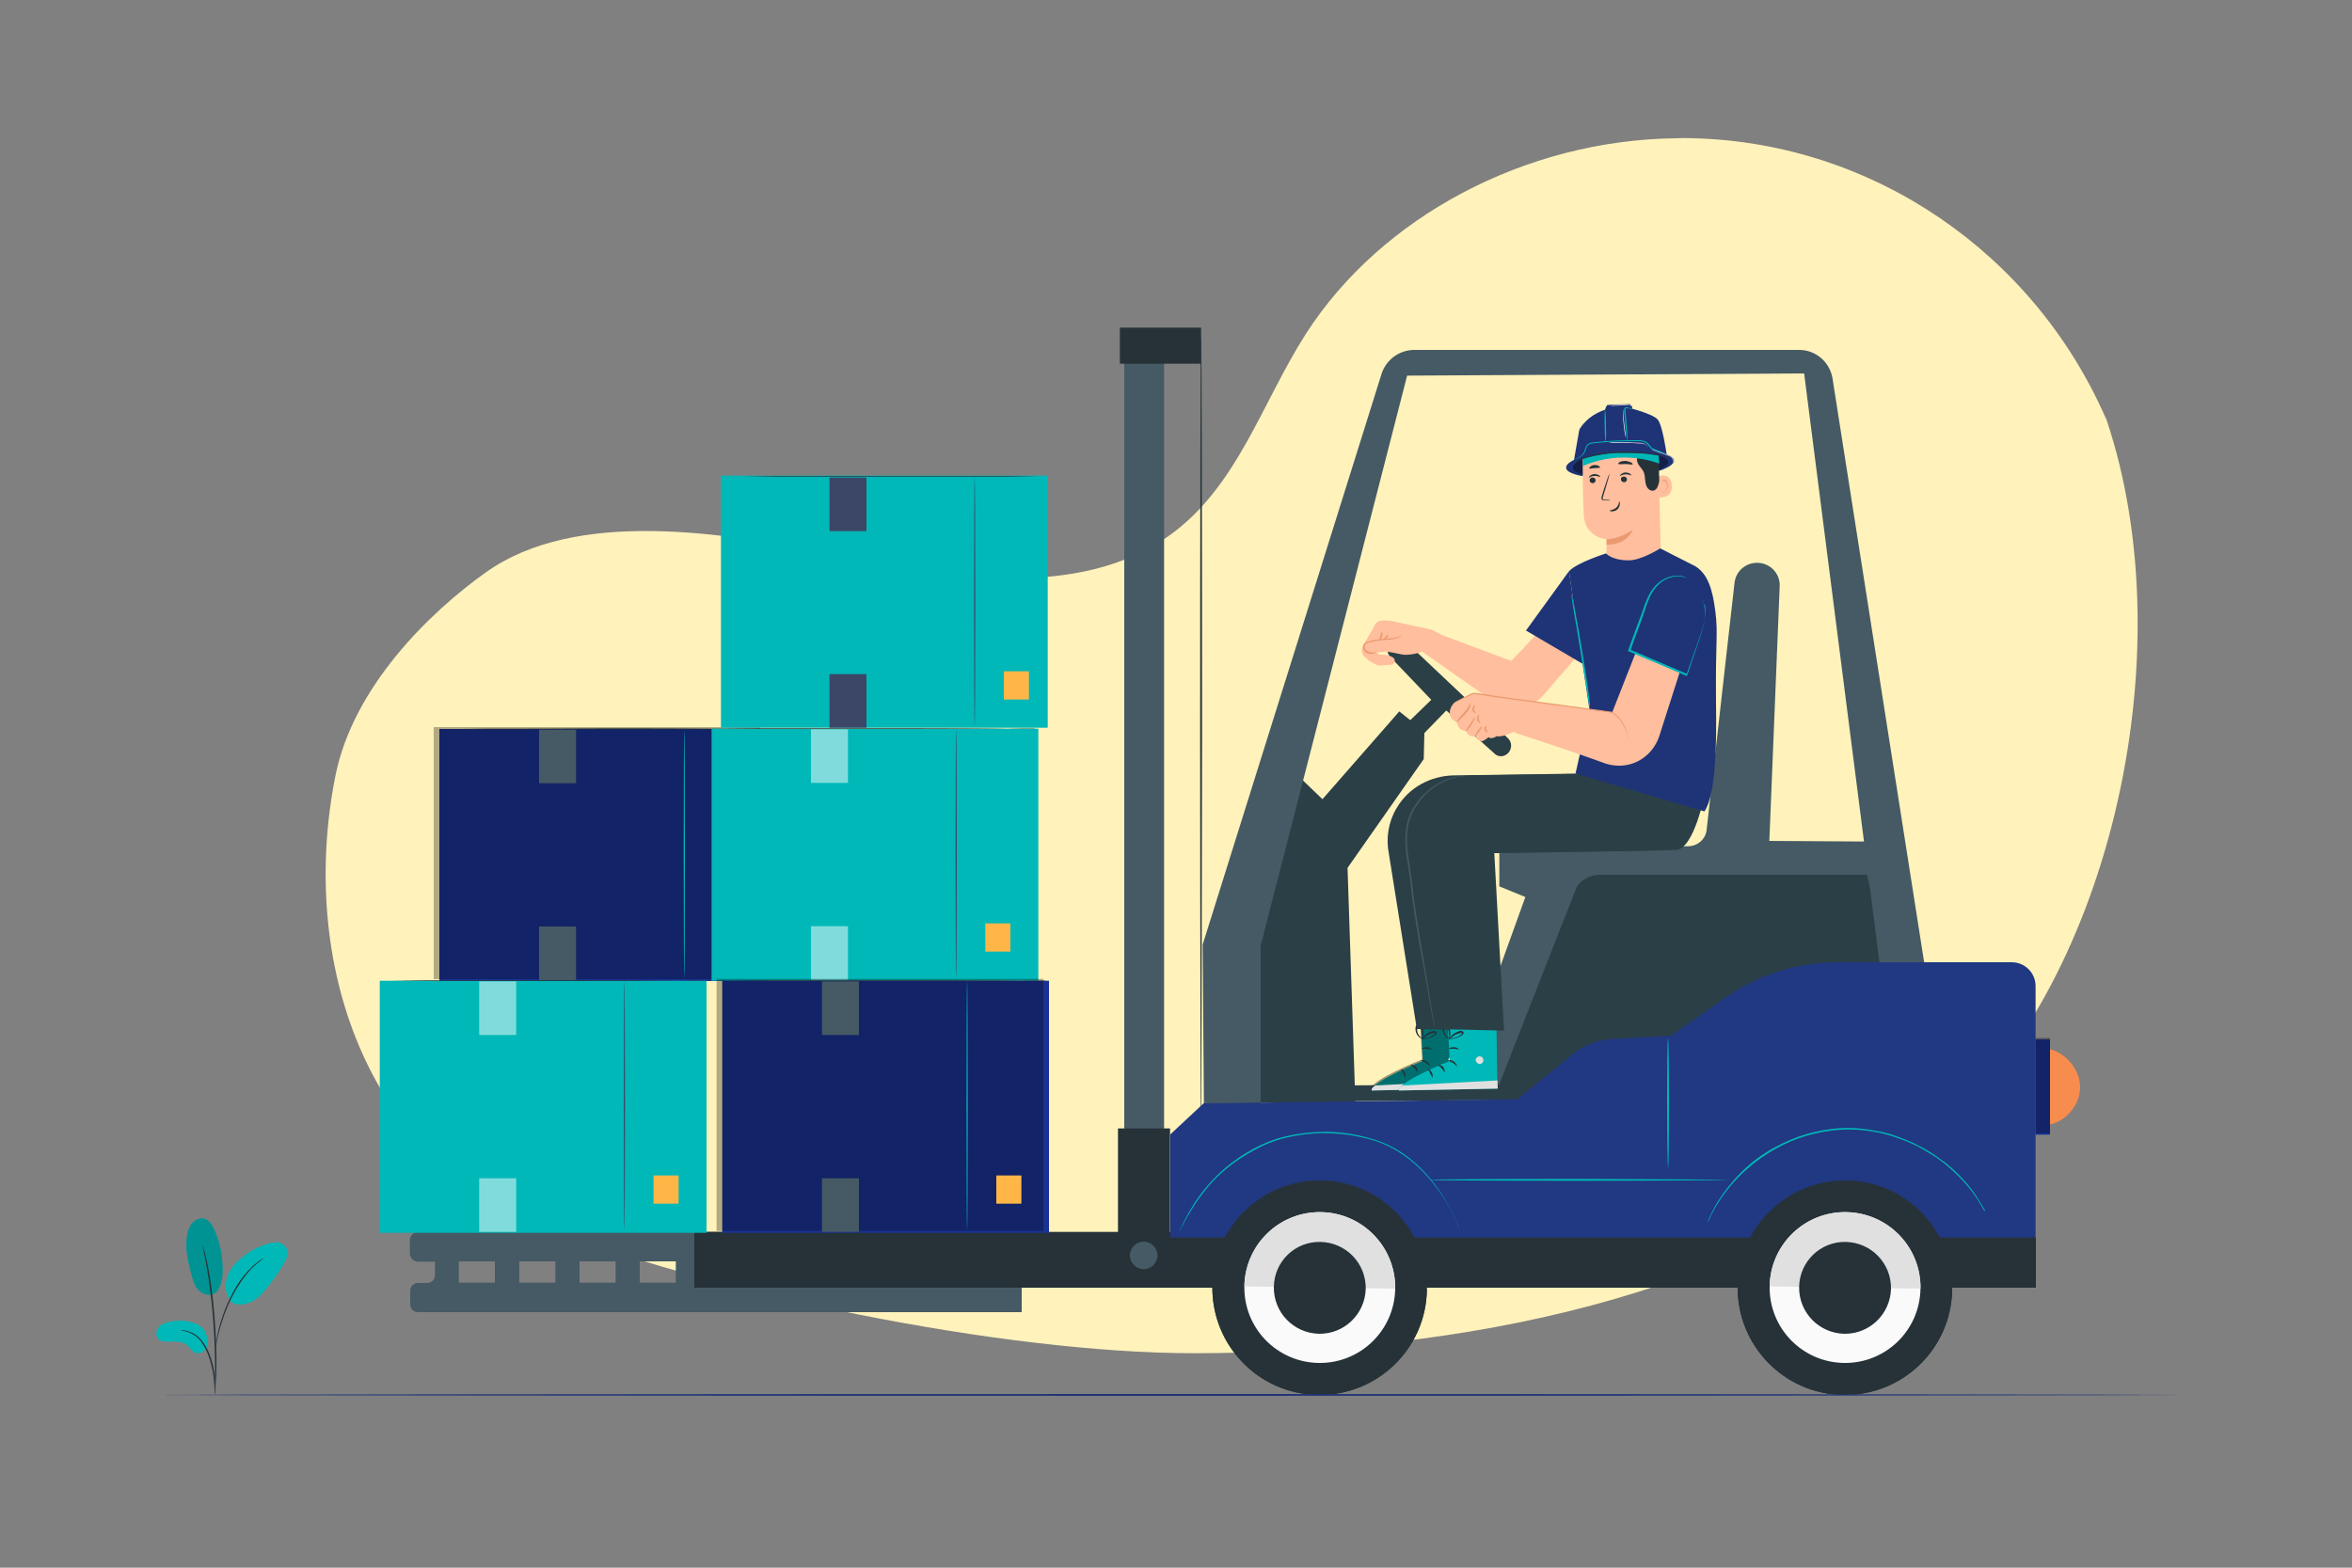 <?xml version="1.0" encoding="utf-8"?>
<!-- Generator: Adobe Illustrator 22.0.1, SVG Export Plug-In . SVG Version: 6.00 Build 0)  -->
<svg version="1.1" xmlns="http://www.w3.org/2000/svg" xmlns:xlink="http://www.w3.org/1999/xlink" x="0px" y="0px"
	 viewBox="0 0 750 500" style="enable-background:new 0 0 750 500;" xml:space="preserve">
<rect x="0" y="0" width="750" height="500" fill="#808080" stroke="none"/>
<style type="text/css">
	.st0{display:none;}
	.st1{display:inline;}
	.st2{fill:#EBEBEB;}
	.st3{fill:#E0E0E0;}
	.st4{fill:#FAFAFA;}
	.st5{fill:#F5F5F5;}
	.st6{display:inline;fill:#E0E0E0;}
	.st7{fill:#FFF2BB;}
	.st8{fill:#193293;}
	.st9{opacity:0.3;}
	.st10{fill:#00B8B8;}
	.st11{fill:#455A64;}
	.st12{fill:#263238;}
	.st13{fill:#3C4768;}
	.st14{fill:#FFB647;}
	.st15{opacity:0.5;fill:#FFFFFF;}
	.st16{fill:#2B3F47;}
	.st17{fill:#213882;}
	.st18{fill:#E8505B;}
	.st19{opacity:0.6;}
	.st20{fill:#EB996E;}
	.st21{fill:#FFBE9D;}
	.st22{fill:#1F3477;}
	.st23{opacity:0.4;}
	.st24{opacity:0.2;}
</style>
<g id="Background_Complete" class="st0">
	<g class="st1">
		<g>
			<rect x="61.1" y="318" class="st2" width="131.3" height="101.3"/>
			<g>
				<path class="st3" d="M159.6,418.5c-0.1,0-0.3-22.6-0.3-50.4c0-27.9,0.1-50.4,0.3-50.4s0.3,22.6,0.3,50.4
					C159.8,396,159.7,418.5,159.6,418.5z"/>
			</g>
			<rect x="171.3" y="396.2" class="st4" width="10.1" height="11.4"/>
			<rect x="101.2" y="318.2" class="st3" width="14.9" height="21.6"/>
			<rect x="101.2" y="397.3" class="st3" width="14.9" height="21.6"/>
		</g>
	</g>
	<g class="st1">
		<g>
			<rect x="81.7" y="216.9" class="st2" width="131.3" height="101.3"/>
			<g>
				<path class="st3" d="M180.1,317.5c-0.1,0-0.3-22.6-0.3-50.4c0-27.9,0.1-50.4,0.3-50.4s0.3,22.6,0.3,50.4
					C180.4,294.9,180.2,317.5,180.1,317.5z"/>
			</g>
			<rect x="191.8" y="295.1" class="st4" width="10.1" height="11.4"/>
			<rect x="121.7" y="217.2" class="st3" width="14.9" height="21.6"/>
			<rect x="121.7" y="296.3" class="st3" width="14.9" height="21.6"/>
		</g>
	</g>
	<g class="st1">
		<g>
			<rect x="98.4" y="135.7" class="st5" width="105.6" height="81.4"/>
			<g>
				<path class="st3" d="M177.5,216.6c-0.1,0-0.2-18.2-0.2-40.5c0-22.4,0.1-40.5,0.2-40.5s0.2,18.2,0.2,40.5
					C177.7,198.4,177.6,216.6,177.5,216.6z"/>
			</g>
			<rect x="186.9" y="198.6" class="st4" width="8.1" height="9.2"/>
			<rect x="130.6" y="135.9" class="st3" width="12" height="17.4"/>
			<rect x="130.6" y="199.6" class="st3" width="12" height="17.4"/>
		</g>
	</g>
	<g class="st1">
		<g>
			<rect x="576.2" y="192.3" class="st5" width="99.2" height="76.5"/>
			<g>
				<path class="st3" d="M650.5,268.2c-0.1,0-0.2-17.1-0.2-38.1c0-21,0.1-38.1,0.2-38.1c0.1,0,0.2,17,0.2,38.1
					C650.7,251.2,650.6,268.2,650.5,268.2z"/>
			</g>
			<rect x="659.3" y="251.4" class="st4" width="7.6" height="8.6"/>
			<rect x="606.4" y="192.5" class="st3" width="11.3" height="16.3"/>
			<rect x="606.4" y="252.2" class="st3" width="11.3" height="16.3"/>
		</g>
	</g>
	<g class="st1">
		<g>
			<rect x="594.3" y="356.7" class="st2" width="114.3" height="88.2"/>
			<g>
				<path class="st3" d="M680,444.3c-0.1,0-0.2-19.7-0.2-43.9c0-24.2,0.1-43.9,0.2-43.9c0.1,0,0.2,19.7,0.2,43.9
					C680.2,424.6,680.1,444.3,680,444.3z"/>
			</g>
			<rect x="690.1" y="424.8" class="st4" width="8.8" height="9.9"/>
			<rect x="629.2" y="357" class="st3" width="13" height="18.8"/>
			<rect x="629.2" y="425.8" class="st3" width="13" height="18.8"/>
		</g>
	</g>
	<g class="st1">
		<g>
			<rect x="578.5" y="268.8" class="st2" width="114.3" height="88.2"/>
			<g>
				<path class="st3" d="M664.2,356.3c-0.1,0-0.2-19.7-0.2-43.9c0-24.2,0.1-43.9,0.2-43.9c0.1,0,0.2,19.7,0.2,43.9
					C664.4,336.7,664.3,356.3,664.2,356.3z"/>
			</g>
			<rect x="674.4" y="336.9" class="st4" width="8.8" height="9.9"/>
			<rect x="613.4" y="269" class="st3" width="13" height="18.8"/>
			<rect x="613.4" y="337.9" class="st3" width="13" height="18.8"/>
		</g>
	</g>
	<g class="st1">
		<g>
			<rect x="382.8" y="193.5" class="st5" width="99.2" height="76.5"/>
			<g>
				<path class="st3" d="M457.1,269.5c-0.1,0-0.2-17.1-0.2-38.1c0-21,0.1-38.1,0.2-38.1s0.2,17,0.2,38.1
					C457.3,252.4,457.2,269.5,457.1,269.5z"/>
			</g>
			<rect x="466" y="252.6" class="st4" width="7.6" height="8.6"/>
			<rect x="413" y="193.7" class="st3" width="11.3" height="16.3"/>
			<rect x="413" y="253.5" class="st3" width="11.3" height="16.3"/>
		</g>
	</g>
	<g class="st1">
		<g>
			<rect x="391.6" y="117.2" class="st2" width="99.2" height="76.5"/>
			<g>
				<path class="st3" d="M465.9,193.2c-0.1,0-0.2-17.1-0.2-38.1c0-21,0.1-38.1,0.2-38.1c0.1,0,0.2,17,0.2,38.1
					C466.1,176.1,466,193.2,465.9,193.2z"/>
			</g>
			<rect x="474.8" y="176.3" class="st4" width="7.6" height="8.6"/>
			<rect x="421.8" y="117.4" class="st3" width="11.3" height="16.3"/>
			<rect x="421.8" y="177.1" class="st3" width="11.3" height="16.3"/>
		</g>
	</g>
	<g class="st1">
		<g>
			<rect x="416.1" y="64.1" class="st2" width="71" height="54.7"/>
			<g>
				<path class="st3" d="M469.3,118.5c-0.1,0-0.1-12.2-0.1-27.3c0-15.1,0.1-27.3,0.1-27.3s0.1,12.2,0.1,27.3
					C469.4,106.3,469.4,118.5,469.3,118.5z"/>
			</g>
			<rect x="475.6" y="106.4" class="st4" width="5.4" height="6.2"/>
			<rect x="437.7" y="64.2" class="st3" width="8.1" height="11.7"/>
			<rect x="437.7" y="107" class="st3" width="8.1" height="11.7"/>
		</g>
	</g>
	<g class="st1">
		<g>
			<rect x="400.9" y="358" class="st2" width="114.3" height="88.2"/>
			<g>
				<path class="st3" d="M486.6,445.5c-0.1,0-0.2-19.7-0.2-43.9c0-24.2,0.1-43.9,0.2-43.9c0.1,0,0.2,19.7,0.2,43.9
					C486.8,425.9,486.7,445.5,486.6,445.5z"/>
			</g>
			<rect x="496.8" y="426.1" class="st4" width="8.8" height="9.9"/>
			<rect x="435.8" y="358.2" class="st3" width="13" height="18.8"/>
			<rect x="435.8" y="427.1" class="st3" width="13" height="18.8"/>
		</g>
	</g>
	<g class="st1">
		<g>
			<rect x="385.1" y="270" class="st2" width="114.3" height="88.2"/>
			<g>
				<path class="st3" d="M470.8,357.6c-0.1,0-0.2-19.7-0.2-43.9c0-24.2,0.1-43.9,0.2-43.9c0.1,0,0.2,19.7,0.2,43.9
					C471,337.9,470.9,357.6,470.8,357.6z"/>
			</g>
			<rect x="481" y="338.1" class="st4" width="8.8" height="9.9"/>
			<rect x="420" y="270.2" class="st3" width="13" height="18.8"/>
			<rect x="420" y="339.1" class="st3" width="13" height="18.8"/>
		</g>
	</g>
	<path class="st6" d="M250.8,428.7v-9.4H58.3c-1.4,0-2.6,1.2-2.6,2.6v4.3c0,1.4,1.2,2.6,2.6,2.6h5.4v4.3c0,1.4-1.1,2.5-2.5,2.5h-2.9
		c-1.4,0-2.5,1.1-2.5,2.5v4.3c0,1.4,1.1,2.5,2.5,2.5h192.5v-9.4h-44.9v-6.8H250.8z M109.8,428.7h11.5v6.8h-11.5V428.7z M102.1,435.5
		H90.6v-6.8h11.5V435.5z M129,428.7h11.5v6.8H129V428.7z M148.3,428.7h11.5v6.8h-11.5V428.7z M167.5,428.7H179v6.8h-11.5V428.7z
		 M71.4,428.7h11.5v6.8H71.4V428.7z M198.2,435.5h-11.5v-6.8h11.5V435.5z"/>
</g>
<g id="Background_Simple">
	<path class="st7" d="M671.7,133.8l-0.3-0.6c-23-52.4-73.9-87.5-131.1-89.1c-2-0.1-4-0.1-6,0c-47.9,0.6-93.9,25-117.9,62.4
		c-14.1,22-21.8,48.9-43.8,64.5c-28.7,20.2-70,13.6-106,6.1c-36-7.5-83.1-14.9-111.6,5.4c-17.9,12.7-42.5,36.6-48.1,65.2
		c-11.8,60,10.8,121.2,63.2,142.3c55.7,22.4,150.2,41.7,211.1,41.6c85.2-0.2,172.9-17.4,234.8-68.8
		C672.2,316,697.1,209.3,671.7,133.8z"/>
</g>
<g id="Fork-Lift">
	<g>
		<g>
			<g>
				<rect x="140.1" y="232.5" class="st8" width="104.2" height="80.4"/>
				<rect x="138.3" y="231.9" class="st9" width="104.2" height="80.4"/>
				<g>
					<path class="st10" d="M218.2,312.3c-0.1,0-0.2-17.9-0.2-40c0-22.1,0.1-40,0.2-40c0.1,0,0.2,17.9,0.2,40
						C218.4,294.4,218.3,312.3,218.2,312.3z"/>
				</g>
				<rect x="227.5" y="294.6" class="st5" width="8" height="9"/>
				<rect x="171.9" y="232.7" class="st11" width="11.8" height="17.1"/>
				<rect x="171.9" y="295.5" class="st11" width="11.8" height="17.1"/>
			</g>
			<g>
				<path class="st12" d="M243.4,232.5c0,0-0.1,0-0.3,0c-0.2,0-0.5,0-0.8,0c-0.7,0-1.7,0-3,0c-2.6,0-6.4,0-11.1,0.1
					c-9.4,0-22.3,0-36.5,0c-14.3,0-27.2,0-36.5,0c-4.7,0-8.4,0-11.1-0.1c-1.3,0-2.3,0-3,0c-0.3,0-0.6,0-0.8,0c-0.2,0-0.3,0-0.3,0
					s0.1,0,0.3,0c0.2,0,0.5,0,0.8,0c0.7,0,1.7,0,3,0c2.6,0,6.4,0,11.1-0.1c9.4,0,22.3,0,36.5-0.1c14.2,0,27.2,0,36.5,0.1
					c4.7,0,8.4,0,11.1,0.1c1.3,0,2.3,0,3,0c0.3,0,0.6,0,0.8,0C243.3,232.5,243.4,232.5,243.4,232.5z"/>
			</g>
		</g>
		<g>
			<g>
				<rect x="226.9" y="232.4" class="st10" width="104.2" height="80.4"/>
				<g>
					<path class="st13" d="M304.9,312.2c-0.1,0-0.2-17.9-0.2-40c0-22.1,0.1-40,0.2-40c0.1,0,0.2,17.9,0.2,40
						C305.1,294.3,305,312.2,304.9,312.2z"/>
				</g>
				<rect x="314.2" y="294.5" class="st14" width="8" height="9"/>
				<rect x="258.6" y="232.6" class="st15" width="11.8" height="17.1"/>
				<rect x="258.6" y="295.4" class="st15" width="11.8" height="17.1"/>
			</g>
			<g>
				<path class="st12" d="M330.1,232.4c0,0-0.1,0-0.3,0c-0.2,0-0.5,0-0.8,0c-0.7,0-1.7,0-3,0c-2.6,0-6.4,0-11.1,0.1
					c-9.4,0-22.3,0-36.5,0c-14.3,0-27.2,0-36.5,0c-4.7,0-8.4,0-11.1-0.1c-1.3,0-2.3,0-3,0c-0.3,0-0.6,0-0.8,0c-0.2,0-0.3,0-0.3,0
					s0.1,0,0.3,0c0.2,0,0.5,0,0.8,0c0.7,0,1.7,0,3,0c2.6,0,6.4,0,11.1-0.1c9.4,0,22.3,0,36.5,0c14.2,0,27.2,0,36.5,0.1
					c4.7,0,8.4,0,11.1,0.1c1.3,0,2.3,0,3,0c0.3,0,0.6,0,0.8,0C330,232.4,330.1,232.4,330.1,232.4z"/>
			</g>
		</g>
		<g>
			<g>
				<rect x="229.9" y="151.7" class="st10" width="104.2" height="80.4"/>
				<g>
					<path class="st13" d="M310.8,231.8c-0.1,0-0.2-17.9-0.2-40c0-22.1,0.1-40,0.2-40c0.1,0,0.2,17.9,0.2,40
						C311,213.9,310.9,231.8,310.8,231.8z"/>
				</g>
				<rect x="320.1" y="214.1" class="st14" width="8" height="9"/>
				<rect x="264.5" y="152.3" class="st13" width="11.8" height="17.1"/>
				<rect x="264.5" y="215" class="st13" width="11.8" height="17.1"/>
			</g>
			<g>
				<path class="st12" d="M336,152c0,0-0.1,0-0.3,0c-0.2,0-0.5,0-0.8,0c-0.7,0-1.7,0-3,0c-2.6,0-6.4,0-11.1,0.1
					c-9.4,0-22.3,0-36.5,0c-14.3,0-27.2,0-36.5,0c-4.7,0-8.4,0-11.1-0.1c-1.3,0-2.3,0-3,0c-0.3,0-0.6,0-0.8,0c-0.2,0-0.3,0-0.3,0
					s0.1,0,0.3,0c0.2,0,0.5,0,0.8,0c0.7,0,1.7,0,3,0c2.6,0,6.4,0,11.1-0.1c9.4,0,22.3,0,36.5,0c14.2,0,27.2,0,36.5,0
					c4.7,0,8.4,0,11.1,0.1c1.3,0,2.3,0,3,0c0.3,0,0.6,0,0.8,0C335.9,152,336,152,336,152z"/>
			</g>
		</g>
		<path class="st11" d="M325.8,402.3v-9.4H133.3c-1.4,0-2.6,1.2-2.6,2.6v4.3c0,1.4,1.2,2.6,2.6,2.6h5.4v4.3c0,1.4-1.1,2.5-2.5,2.5
			h-2.9c-1.4,0-2.5,1.1-2.5,2.5v4.3c0,1.4,1.1,2.5,2.5,2.5h192.5v-9.4h-44.9v-6.8H325.8z M184.8,402.3h11.5v6.8h-11.5V402.3z
			 M177.1,409.1h-11.5v-6.8h11.5V409.1z M204,402.3h11.5v6.8H204V402.3z M223.2,402.3h11.5v6.8h-11.5V402.3z M242.4,402.3H254v6.8
			h-11.5V402.3z M146.3,402.3h11.5v6.8h-11.5V402.3z M273.2,409.1h-11.5v-6.8h11.5V409.1z"/>
		<g>
			<path class="st16" d="M480.9,240.2c1.3-1.4,1.3-3.5-0.1-4.8l-32.5-30.7c-1.4-1.3-3.4-1.3-4.8,0l0,0c-1.4,1.3-1.5,3.5-0.1,4.9
				l13,13.6l-6.7,6.5l-3.5-2.8l-24.5,28l-13.1-12.6l-15.8,46.4l3.1,63h36.3l-2.5-74.9l24.3-34.7l0.2-8.3l7-7.2l15.1,13.5
				C477.6,241.6,479.6,241.5,480.9,240.2L480.9,240.2z"/>
			<g>
				<path class="st12" d="M383,363.5c-0.1,0-0.3-57.5-0.3-128.4c0-70.9,0.1-128.4,0.3-128.4s0.3,57.5,0.3,128.4
					C383.2,306.1,383.1,363.5,383,363.5z"/>
			</g>
			<path class="st11" d="M464.3,347.4l22.1-61.3l-8.3-3.4v-11.9l60.4-0.9c2.9-0.1,5.4-2.3,5.7-5.2l8.9-78.8c0.4-3.7,3.5-6.4,7.2-6.4
				l0,0c4.1,0,7.4,3.4,7.2,7.5l-3.3,81.2l31.5,0.2l1.1,14.8l-93.2,3.6l-24.3,59.7L464.3,347.4z"/>
			<path class="st16" d="M478.1,345.8l-78.5,0.6v5.2l32.5-0.4l51.8-0.4l125.5-17.7L595.3,279h-85c-3.1,0-5.9,1.4-7.5,3.8
				L478.1,345.8z"/>
			<path class="st11" d="M440.5,119.4l-57,181.9l0.4,50.6H402v-13.1v-37.2l46.7-181.8l126.6-0.7l24.2,189.3h14.3l-29.5-188
				c-1-5.1-5.4-8.8-10.6-8.8H450.8C446.1,111.7,441.9,114.8,440.5,119.4z"/>
			<path class="st17" d="M373.2,410.4v-48.6l10.6-9.9l100-1.3l18-14.6c3.4-2.7,7.5-4.3,11.8-4.6l19.3-1.1c0,0,8.6-6,17-11.9
				c10.6-7.5,23.2-11.5,36.2-11.5h55.4c4.2,0,7.6,3.4,7.6,7.6v95.8H373.2z"/>
			<rect x="372.3" y="394.7" class="st12" width="276.9" height="16"/>
			<g>
				<g>
					<g>
						<g>
							<g>
								<g>
									<g>
										<path class="st12" d="M386.6,410.2c-0.3,18.9,14.8,34.5,33.7,34.7c18.9,0.3,34.5-14.8,34.7-33.7
											c0.3-18.9-14.8-34.5-33.7-34.7C402.4,376.2,386.9,391.3,386.6,410.2z"/>
									</g>
								</g>
							</g>
						</g>
					</g>
				</g>
				<g>
					<g>
						<g>
							<g>
								<g>
									<g>
										<path class="st12" d="M386.6,410.1C386.6,410.1,386.6,410.1,386.6,410.1c-0.3,19,14.8,34.5,33.7,34.8
											c18.9,0.3,34.5-14.8,34.7-33.7c0,0,0-0.1,0-0.1L386.6,410.1z"/>
									</g>
								</g>
							</g>
						</g>
					</g>
				</g>
				<g>
					<g>
						<g>
							<g>
								<g>
									<g>
										<path class="st4" d="M396.8,410.3c-0.2,13.3,10.4,24.2,23.7,24.4c13.3,0.2,24.2-10.4,24.4-23.7
											c0.2-13.3-10.4-24.2-23.7-24.4C407.9,386.4,397,397,396.8,410.3z"/>
									</g>
								</g>
							</g>
						</g>
					</g>
				</g>
				<g>
					<g>
						<g>
							<g>
								<g>
									<g>
										<path class="st3" d="M421.2,386.6c-13.3-0.2-24.2,10.4-24.4,23.7l48.1,0.7C445,397.7,434.4,386.8,421.2,386.6z"/>
									</g>
								</g>
							</g>
						</g>
					</g>
				</g>
				<g>
					<g>
						<g>
							<g>
								<g>
									<g>
										<path class="st12" d="M406.2,410.5c-0.1,8.1,6.3,14.7,14.4,14.9c8.1,0.1,14.7-6.3,14.9-14.4c0.1-8.1-6.3-14.7-14.4-14.9
											C412.9,395.9,406.3,402.4,406.2,410.5z"/>
									</g>
								</g>
							</g>
						</g>
					</g>
				</g>
			</g>
			<g>
				<g>
					<g>
						<g>
							<g>
								<g>
									<g>
										<path class="st12" d="M554.1,410.2c-0.3,18.9,14.8,34.5,33.7,34.7c18.9,0.3,34.5-14.8,34.7-33.7
											c0.3-18.9-14.8-34.5-33.7-34.7C570,376.2,554.4,391.3,554.1,410.2z"/>
									</g>
								</g>
							</g>
						</g>
					</g>
				</g>
				<g>
					<g>
						<g>
							<g>
								<g>
									<g>
										<path class="st12" d="M554.1,410.1C554.1,410.1,554.1,410.1,554.1,410.1c-0.3,19,14.8,34.5,33.7,34.8
											c18.9,0.3,34.5-14.8,34.7-33.7c0,0,0-0.1,0-0.1L554.1,410.1z"/>
									</g>
								</g>
							</g>
						</g>
					</g>
				</g>
				<g>
					<g>
						<g>
							<g>
								<g>
									<g>
										<path class="st4" d="M564.3,410.3c-0.2,13.3,10.4,24.2,23.7,24.4c13.3,0.2,24.2-10.4,24.4-23.7
											c0.2-13.3-10.4-24.2-23.7-24.4C575.4,386.4,564.5,397,564.3,410.3z"/>
									</g>
								</g>
							</g>
						</g>
					</g>
				</g>
				<g>
					<g>
						<g>
							<g>
								<g>
									<g>
										<path class="st3" d="M588.7,386.6c-13.3-0.2-24.2,10.4-24.4,23.7l48.1,0.7C612.6,397.7,602,386.8,588.7,386.6z"/>
									</g>
								</g>
							</g>
						</g>
					</g>
				</g>
				<g>
					<g>
						<g>
							<g>
								<g>
									<g>
										<path class="st12" d="M573.7,410.5c-0.1,8.1,6.3,14.7,14.4,14.9c8.1,0.1,14.7-6.3,14.9-14.4c0.1-8.1-6.3-14.7-14.4-14.9
											C580.5,395.9,573.8,402.4,573.7,410.5z"/>
									</g>
								</g>
							</g>
						</g>
					</g>
				</g>
			</g>
			<g>
				<path class="st10" d="M632.9,386.3c0,0-0.1-0.1-0.2-0.2c-0.1-0.2-0.3-0.4-0.4-0.7c-0.2-0.3-0.4-0.7-0.7-1.2
					c-0.3-0.5-0.6-1-1-1.6c-1.5-2.4-4-5.6-7.7-9c-0.9-0.9-2-1.7-3-2.6c-1.1-0.9-2.3-1.7-3.5-2.5c-1.3-0.7-2.5-1.6-3.9-2.3
					c-0.7-0.4-1.4-0.8-2.1-1.1c-0.7-0.3-1.5-0.7-2.2-1c-3.1-1.2-6.4-2.4-9.9-3c-3.5-0.7-7.3-1-11.1-0.8c-3.8,0.2-7.5,0.9-11,1.9
					c-3.5,1-6.7,2.4-9.6,4c-0.7,0.4-1.4,0.8-2.1,1.2c-0.7,0.4-1.3,0.9-2,1.3c-1.3,0.8-2.5,1.8-3.7,2.7c-1.1,1-2.2,1.9-3.2,2.8
					c-1,1-1.9,1.9-2.7,2.8c-3.3,3.7-5.5,7.2-6.8,9.7c-0.4,0.6-0.6,1.2-0.8,1.7c-0.2,0.5-0.4,0.9-0.6,1.2c-0.2,0.3-0.3,0.6-0.4,0.8
					c-0.1,0.2-0.1,0.3-0.1,0.3c0,0,0-0.1,0.1-0.3c0.1-0.2,0.2-0.5,0.3-0.8c0.2-0.4,0.3-0.8,0.5-1.3c0.2-0.5,0.5-1.1,0.8-1.7
					c1.2-2.5,3.4-6,6.7-9.9c0.8-1,1.8-1.9,2.7-2.9c1-1,2.1-1.9,3.2-2.9c1.2-0.9,2.4-1.9,3.7-2.7c0.7-0.4,1.3-0.9,2-1.3
					c0.7-0.4,1.4-0.8,2.2-1.2c3-1.6,6.2-3,9.7-4c3.5-1,7.2-1.7,11.1-1.9c3.9-0.2,7.6,0.2,11.2,0.9c3.6,0.6,6.9,1.8,10,3.1
					c0.8,0.3,1.5,0.7,2.3,1c0.7,0.4,1.4,0.8,2.1,1.1c1.4,0.7,2.7,1.6,4,2.4c1.2,0.9,2.4,1.7,3.5,2.5c1,0.9,2.1,1.7,3,2.6
					c3.7,3.5,6.2,6.8,7.6,9.2c0.4,0.6,0.7,1.1,1,1.6c0.3,0.5,0.5,0.9,0.7,1.2c0.2,0.3,0.3,0.6,0.4,0.7
					C632.9,386.2,632.9,386.3,632.9,386.3z"/>
			</g>
			<g>
				<path class="st10" d="M465.5,392.6c0,0-0.1-0.1-0.1-0.3c-0.1-0.2-0.2-0.5-0.3-0.8c-0.2-0.4-0.3-0.8-0.5-1.3
					c-0.2-0.5-0.5-1.1-0.8-1.8c-1.2-2.7-3.2-6.5-6.5-10.6c-3.2-4.1-7.7-8.7-13.9-11.9c-3.1-1.6-6.6-2.7-10.3-3.4
					c-3.7-0.8-7.6-1.1-11.6-1.1c-4,0.1-7.9,0.6-11.6,1.5c-3.7,0.9-7.1,2.3-10.1,4c-6.1,3.3-11,7.4-14.4,11.4
					c-3.4,4-5.6,7.7-7.1,10.3c-0.7,1.3-1.2,2.3-1.6,3c-0.2,0.3-0.3,0.6-0.4,0.8c-0.1,0.2-0.1,0.3-0.2,0.3s0-0.1,0.1-0.3
					c0.1-0.2,0.2-0.5,0.4-0.8c0.3-0.7,0.8-1.8,1.5-3.1c1.4-2.6,3.5-6.4,7-10.4c3.4-4,8.3-8.3,14.4-11.6c3.1-1.7,6.5-3.1,10.2-4
					c3.7-0.9,7.7-1.4,11.7-1.5c4-0.1,8,0.3,11.7,1.1c3.7,0.8,7.3,1.9,10.4,3.5c6.3,3.2,10.8,7.9,14,12.1c3.2,4.2,5.2,8.1,6.4,10.8
					c0.3,0.7,0.5,1.3,0.8,1.8c0.2,0.5,0.4,1,0.5,1.4c0.1,0.3,0.2,0.6,0.3,0.8C465.5,392.5,465.5,392.6,465.5,392.6z"/>
			</g>
			<rect x="221.4" y="392.9" class="st12" width="151.8" height="17.8"/>
			<path class="st11" d="M369.1,400.4c0,2.4-2,4.4-4.4,4.4c-2.4,0-4.4-2-4.4-4.4c0-2.4,2-4.4,4.4-4.4
				C367.1,396,369.1,398,369.1,400.4z"/>
			<rect x="358.5" y="110.3" class="st11" width="12.7" height="251.7"/>
			<g>
				<path class="st10" d="M551.4,376.3c0,0.1-21.4,0.3-47.7,0.3c-26.3,0-47.7-0.1-47.7-0.3s21.4-0.3,47.7-0.3
					C530,376.1,551.4,376.2,551.4,376.3z"/>
			</g>
			<g>
				<path class="st10" d="M531.9,372.6c-0.1,0-0.3-9.3-0.3-20.7c0-11.5,0.1-20.7,0.3-20.7s0.3,9.3,0.3,20.7
					C532.2,363.3,532.1,372.6,531.9,372.6z"/>
			</g>
			<rect x="357.1" y="104.5" class="st12" width="25.9" height="11.5"/>
			<rect x="356.5" y="359.9" class="st12" width="16.6" height="33.2"/>
		</g>
		<g>
			<g>
				<rect x="230.3" y="312.8" class="st8" width="104.2" height="80.4"/>
				<rect x="228.5" y="312.2" class="st9" width="104.2" height="80.4"/>
				<g>
					<path class="st10" d="M308.4,392.6c-0.1,0-0.2-17.9-0.2-40c0-22.1,0.1-40,0.2-40s0.2,17.9,0.2,40
						C308.6,374.7,308.5,392.6,308.4,392.6z"/>
				</g>
				<rect x="317.7" y="374.9" class="st14" width="8" height="9"/>
				<rect x="262.1" y="313" class="st11" width="11.8" height="17.1"/>
				<rect x="262.1" y="375.8" class="st11" width="11.8" height="17.1"/>
			</g>
			<g>
				<path class="st12" d="M333.6,312.8c0,0-0.1,0-0.3,0c-0.2,0-0.5,0-0.8,0c-0.7,0-1.7,0-3,0c-2.6,0-6.4,0-11.1,0.1
					c-9.4,0-22.3,0-36.5,0c-14.3,0-27.2,0-36.5,0c-4.7,0-8.4,0-11.1-0.1c-1.3,0-2.3,0-3,0c-0.3,0-0.6,0-0.8,0c-0.2,0-0.3,0-0.3,0
					s0.1,0,0.3,0c0.2,0,0.5,0,0.8,0c0.7,0,1.7,0,3,0c2.6,0,6.4,0,11.1-0.1c9.4,0,22.3,0,36.5,0c14.2,0,27.2,0,36.5,0.1
					c4.7,0,8.4,0,11.1,0.1c1.3,0,2.3,0,3,0c0.3,0,0.6,0,0.8,0C333.5,312.8,333.6,312.8,333.6,312.8z"/>
			</g>
		</g>
		<g>
			<g>
				<rect x="121.1" y="312.8" class="st10" width="104.2" height="80.4"/>
				<g>
					<path class="st13" d="M199.1,392.6c-0.1,0-0.2-17.9-0.2-40c0-22.1,0.1-40,0.2-40c0.1,0,0.2,17.9,0.2,40
						C199.3,374.7,199.2,392.6,199.1,392.6z"/>
				</g>
				<rect x="208.4" y="374.9" class="st14" width="8" height="9"/>
				<rect x="152.8" y="313" class="st15" width="11.8" height="17.1"/>
				<rect x="152.8" y="375.8" class="st15" width="11.8" height="17.1"/>
			</g>
			<g>
				<path class="st12" d="M224.3,312.8c0,0-0.1,0-0.3,0c-0.2,0-0.5,0-0.8,0c-0.7,0-1.7,0-3,0c-2.6,0-6.4,0-11.1,0.1
					c-9.4,0-22.3,0-36.5,0c-14.3,0-27.2,0-36.5,0c-4.7,0-8.4,0-11.1-0.1c-1.3,0-2.3,0-3,0c-0.3,0-0.6,0-0.8,0c-0.2,0-0.3,0-0.3,0
					s0.1,0,0.3,0c0.2,0,0.5,0,0.8,0c0.7,0,1.7,0,3,0c2.6,0,6.4,0,11.1-0.1c9.4,0,22.3,0,36.5,0c14.2,0,27.2,0,36.5,0.1
					c4.7,0,8.4,0,11.1,0.1c1.3,0,2.3,0,3,0c0.3,0,0.6,0,0.8,0C224.2,312.8,224.3,312.8,224.3,312.8z"/>
			</g>
		</g>
		<g>
			<path class="st18" d="M653.5,334.6c5.4,1.3,9.9,6.7,9.8,12.3c-0.1,5.5-4.4,10.7-9.8,11.8"/>
			<g class="st19">
				<path class="st14" d="M653.5,334.6c5.4,1.3,9.9,6.7,9.8,12.3c-0.1,5.5-4.4,10.7-9.8,11.8"/>
			</g>
			<g>
				<rect x="649.1" y="331.5" class="st8" width="4.6" height="30.4"/>
				<rect x="649.1" y="331" class="st9" width="4.6" height="30.4"/>
			</g>
		</g>
	</g>
</g>
<g id="Character">
	<path class="st20" d="M455.8,198.5"/>
	<g>
		<g>
			<path class="st21" d="M435.4,209.7c-1.1-0.9-1.5-2.5-0.8-3.7c0.8-1.3,1.7-2.9,2.1-3.6c0.9-1.4,1.5-2.6,1.4-2.4c0,0,0.4-1.7,2.1-2
				c1.7-0.3,3.7,0.1,3.7,0.1l12.5,2.7l5.8,2.9l-5.7,5l-3.1-1c-0.9,0.8-4.7,1.3-5.9,1.1c-1.6-0.2-4.8-1.2-6.7-0.9l-1.8,0.2l0.8,0.7
				c0,0,2.7-0.2,4.4,0.9c1,0.7,0.6,2.2-0.6,2.3l-4.1,0.3c0,0-2.7-1.3-3.2-1.8C436.2,210.3,435.8,210,435.4,209.7z"/>
			<g>
				<path class="st20" d="M439,208.1c0,0-0.2,0.2-0.7,0.3c-0.5,0.1-1.2,0.3-2,0c-0.4-0.1-0.9-0.4-1.2-0.8c-0.3-0.5-0.5-1-0.4-1.7
					c0.1-0.3,0.3-0.6,0.5-0.8c0.3-0.2,0.6-0.3,0.9-0.4c0.6-0.2,1.2-0.3,1.8-0.5c1.3-0.2,2.5-0.4,3.6-0.5c0.6,0,1.1-0.1,1.6-0.1
					c0.1,0,0.3,0,0.4,0c0.1,0,0.2,0,0.3,0c0.2,0,0.4-0.1,0.6-0.1c1.6-0.4,2.6-0.8,2.6-0.7c0,0.1-0.9,0.5-2.5,1
					c-0.2,0.1-0.4,0.1-0.7,0.2c-0.1,0-0.2,0-0.4,0c-0.1,0-0.2,0-0.3,0c-0.5,0-1,0.1-1.5,0.1c-1.1,0.1-2.3,0.2-3.5,0.5
					c-0.6,0.1-1.2,0.3-1.8,0.4c-0.6,0.2-1,0.4-1.1,0.9c-0.1,0.4,0,1,0.3,1.3c0.3,0.4,0.6,0.6,1,0.7c0.7,0.3,1.4,0.2,1.9,0.2
					C438.7,208.1,439,208.1,439,208.1z"/>
			</g>
			<g>
				<path class="st20" d="M440.6,201.6c0.1,0,0.4,0.6,0.1,1.4c-0.2,0.8-0.8,1.2-0.9,1.1c-0.1-0.1,0.2-0.6,0.4-1.3
					C440.4,202.2,440.4,201.6,440.6,201.6z"/>
			</g>
			<g>
				<path class="st20" d="M442.5,202.4c0.1,0,0.2,0.5-0.2,0.9c-0.3,0.4-0.8,0.5-0.9,0.4c-0.1-0.1,0.2-0.4,0.5-0.7
					C442.2,202.7,442.4,202.4,442.5,202.4z"/>
			</g>
		</g>
		<path class="st21" d="M491.8,199.6c1.7-0.7-9.9,11.2-9.9,11.2l-21.4-8l-7.6,4.6l23.1,16.2c2.7,1.9,6,2.6,9.3,2
			c2.5-0.5,4.7-1.7,6.5-3.5l13.6-15.7L491.8,199.6z"/>
		<g>
			<g>
				<path class="st22" d="M504.3,151.8c-3-0.6-4.9-1.5-4.9-2.6c-0.2-2.4,7.4-4.8,16.9-5.5c9.5-0.6,17.3,0.8,17.5,3.1
					c0.1,1.1-1.6,2.3-4.5,3.3"/>
			</g>
			<g class="st23">
				<path d="M506,151.6c-2.6-0.5-4.4-1.3-4.4-2.3c0-2.8,6.6-4.3,14.9-4.8c8.4-0.6,15.3,0.7,15.5,2.8c0.1,1-1.5,2-4,2.9"/>
			</g>
			<g>
				<path class="st22" d="M501.7,147.9c0,0,1.8-10.3,1.9-10.8c0.2-0.5,2.8-5.1,9.5-6.8l5.7-0.4c0,0,8.2,2,9.8,3.9
					c1.6,1.9,2.9,11.4,2.9,11.4l-16.2-2.4l-10.7,3.4L501.7,147.9z"/>
			</g>
			<g>
				<path class="st22" d="M514.9,129c-0.2,0-2.4,0.2-2.4,0.2s-0.8,0.9-0.8,2.6c0,1.8,0.4,13.9,0.4,13.9l7.1-0.8l-1.2-14.9l2.5,0.4
					l-0.1-0.8l-0.7-0.7L514.9,129z"/>
			</g>
			<g>
				<g>
					<g>
						<g>
							<g>
								<g>
									<g>
										<g>
											<g>
												<g>
													<g>
														<g>
															<g>
																<g>
																	<path class="st21" d="M529.8,184.9l-17.4,0.4c-0.2-1.8-0.1-13.3-0.1-13.3s-6.6-0.6-7.2-7.1
																		c-0.5-6.6-0.4-19.7-0.4-19.7l0.1-0.6c7.4-3.8,16.1-4.7,23-0.1l1,0.7L529.8,184.9z"/>
																</g>
															</g>
														</g>
													</g>
												</g>
											</g>
											<g>
												<g>
													<g>
														<g>
															<g>
																<g>
																	<path class="st20" d="M512.3,172c0,0,4.1,0,8.4-3.1c0,0-1.8,5-8.4,4.8L512.3,172z"/>
																</g>
															</g>
														</g>
													</g>
												</g>
											</g>
										</g>
									</g>
								</g>
								<g>
									<g>
										<g>
											<g>
												<g>
													<g>
														<g>
															<path class="st21" d="M528.5,152c0.1-0.1,4.4-1.6,4.6,2.9c0.2,4.5-4.4,3.7-4.4,3.6C528.7,158.3,528.5,152,528.5,152z
																"/>
														</g>
													</g>
												</g>
											</g>
										</g>
									</g>
									<g>
										<g>
											<g>
												<g>
													<g>
														<g>
															<g>
																<path class="st20" d="M530,156.7c0,0,0.1,0.1,0.2,0.1c0.1,0.1,0.4,0.1,0.6,0c0.5-0.2,0.8-1,0.8-1.8
																	c0-0.4-0.1-0.8-0.3-1.1c-0.1-0.3-0.4-0.5-0.6-0.6c-0.2,0-0.4,0.1-0.5,0.2c-0.1,0.1,0,0.2,0,0.2c0,0-0.1-0.1-0.1-0.3
																	c0-0.1,0.1-0.2,0.2-0.3c0.1-0.1,0.3-0.1,0.4-0.1c0.3,0,0.7,0.3,0.8,0.7c0.2,0.3,0.3,0.8,0.3,1.2
																	c0,0.9-0.4,1.8-1.1,2c-0.3,0.1-0.6,0-0.7-0.1C530,156.8,530,156.7,530,156.7z"/>
															</g>
														</g>
													</g>
												</g>
											</g>
										</g>
									</g>
								</g>
								<g>
									<g>
										<g>
											<g>
												<g>
													<g>
														<g>
															<g>
																<g>
																	<g>
																		<g>
																			<g>
																				<path class="st12" d="M506.9,153.2c0,0.5,0.4,0.9,1,0.9c0.5,0,0.9-0.4,0.9-0.9c0-0.5-0.4-0.9-1-0.9
																					C507.3,152.3,506.9,152.7,506.9,153.2z"/>
																			</g>
																		</g>
																	</g>
																</g>
															</g>
														</g>
														<g>
															<g>
																<g>
																	<g>
																		<g>
																			<g>
																				<g>
																					<path class="st12" d="M506.6,152.3c0.1,0.1,0.8-0.5,1.8-0.5c1-0.1,1.8,0.4,1.9,0.3c0-0.1-0.1-0.3-0.4-0.5
																						c-0.3-0.2-0.9-0.4-1.5-0.4c-0.6,0-1.1,0.3-1.4,0.6C506.7,152,506.6,152.2,506.6,152.3z"/>
																				</g>
																			</g>
																		</g>
																	</g>
																</g>
															</g>
														</g>
													</g>
													<g>
														<g>
															<g>
																<g>
																	<g>
																		<g>
																			<g>
																				<path class="st12" d="M516.9,152.9c0,0.5,0.4,0.9,1,0.9c0.5,0,0.9-0.4,0.9-0.9c0-0.5-0.4-0.9-1-0.9
																					C517.2,152,516.8,152.4,516.9,152.9z"/>
																			</g>
																		</g>
																	</g>
																</g>
															</g>
														</g>
														<g>
															<g>
																<g>
																	<g>
																		<g>
																			<g>
																				<g>
																					<path class="st12" d="M516.5,151.8c0.1,0.1,0.8-0.5,1.8-0.5c1-0.1,1.8,0.4,1.9,0.3c0-0.1-0.1-0.3-0.4-0.5
																						c-0.3-0.2-0.9-0.4-1.5-0.4c-0.6,0-1.1,0.3-1.4,0.6C516.6,151.5,516.5,151.8,516.5,151.8z"/>
																				</g>
																			</g>
																		</g>
																	</g>
																</g>
															</g>
														</g>
													</g>
													<g>
														<g>
															<g>
																<g>
																	<g>
																		<g>
																			<g>
																				<path class="st12" d="M513.4,159.5c0-0.1-0.6-0.1-1.7-0.2c-0.3,0-0.5,0-0.6-0.2c-0.1-0.2,0-0.5,0.1-0.8
																					c0.2-0.6,0.4-1.3,0.6-2c0.9-2.9,1.5-5.2,1.4-5.2c-0.1,0-0.9,2.3-1.8,5.1c-0.2,0.7-0.4,1.4-0.6,2
																					c-0.1,0.3-0.2,0.6-0.1,1c0.1,0.2,0.3,0.3,0.4,0.3c0.2,0,0.3,0,0.4,0C512.8,159.6,513.4,159.6,513.4,159.5z"/>
																			</g>
																		</g>
																	</g>
																</g>
															</g>
														</g>
													</g>
													<g>
														<g>
															<g>
																<g>
																	<g>
																		<g>
																			<g>
																				<path class="st12" d="M516.4,160c-0.2,0-0.1,1.1-1,1.9c-0.9,0.8-2.1,0.8-2.1,1c0,0.1,0.3,0.2,0.8,0.2
																					c0.5,0,1.2-0.2,1.7-0.7c0.5-0.5,0.7-1.2,0.7-1.6C516.6,160.3,516.5,160,516.4,160z"/>
																			</g>
																		</g>
																	</g>
																</g>
															</g>
														</g>
													</g>
												</g>
											</g>
										</g>
										<g>
											<g>
												<g>
													<g>
														<g>
															<g>
																<path class="st12" d="M516,147.9c0.1,0.3,1.1,0.1,2.3,0.1c1.2,0,2.2,0.3,2.3,0.1c0.1-0.1-0.1-0.4-0.5-0.6
																	c-0.4-0.2-1-0.4-1.7-0.5c-0.7,0-1.4,0.1-1.8,0.3C516.2,147.5,516,147.8,516,147.9z"/>
															</g>
														</g>
													</g>
												</g>
											</g>
										</g>
										<g>
											<g>
												<g>
													<g>
														<g>
															<g>
																<path class="st12" d="M506.8,149.4c0.2,0.2,0.9-0.1,1.7-0.1c0.8-0.1,1.6,0,1.7-0.2c0.1-0.1-0.1-0.3-0.4-0.5
																	c-0.3-0.2-0.8-0.3-1.4-0.3c-0.6,0.1-1.1,0.3-1.3,0.6C506.8,149,506.7,149.3,506.8,149.4z"/>
															</g>
														</g>
													</g>
												</g>
											</g>
										</g>
									</g>
								</g>
							</g>
						</g>
					</g>
				</g>
			</g>
			<g>
				<path class="st12" d="M529,147.7c-0.1,1.8,0.1,3.7,0.1,5.5c0,0.7-0.3,1.4-0.5,2c-0.2,0.6-0.8,1.2-1.4,1.3
					c-0.8,0.1-1.6-0.4-2-1.1c-0.4-0.7-0.5-1.5-0.6-2.3c-0.1-0.8-0.1-1.6-0.4-2.4c-0.3-0.8-1-1.5-1.5-2.2c-0.5-0.7-0.9-1.7-0.6-2.5
					C524.5,145.9,526.8,146.7,529,147.7"/>
			</g>
			<g>
				<path class="st10" d="M504.8,148.6l-0.1-3.7l10.5-3.9l13.6,3l0.3,3.9C529.1,147.9,517.8,143,504.8,148.6z"/>
			</g>
			<g>
				<path class="st22" d="M505.3,144.1l-0.4,0.5l-3.7,2.7c0,0,7.3-2.6,14.9-3c7.7-0.4,16.6,1.6,16.6,1.6l-5.3-2.7l0,0
					c-1.7-1.6-4-2.5-6.4-2.4l-9.6,0.5C509,141.3,506.8,142.3,505.3,144.1z"/>
			</g>
			<g>
				<g>
					<path class="st10" d="M512,140.9c0.1,0,0.2-2.3,0.1-5.1c0-2.8-0.2-5.1-0.3-5.1c-0.1,0-0.2,2.3-0.1,5.1
						C511.7,138.6,511.9,140.9,512,140.9z"/>
				</g>
			</g>
			<g>
				<g>
					<path class="st10" d="M520.4,130.3c0,0-0.6-0.2-1.8-0.4c-0.3,0-0.7,0.3-0.7,0.8c0,0.3,0,0.7,0.1,1.1c0.1,0.8,0.1,1.6,0.2,2.4
						c0.1,1.7,0.3,3.3,0.4,4.4c0.1,1.1,0.2,1.8,0.3,1.8s0-0.7,0-1.8c-0.1-1.1-0.2-2.7-0.3-4.4c-0.1-0.9-0.2-1.7-0.2-2.4
						c0-0.4-0.1-0.7-0.1-1.1c0-0.3,0.2-0.5,0.4-0.5C519.7,130.3,520.4,130.4,520.4,130.3z"/>
				</g>
			</g>
			<g>
				<g>
					<path class="st10" d="M500.9,147.2c0,0,0.4-0.2,1.2-0.6c0.4-0.2,0.9-0.4,1.5-0.7c0.5-0.3,1.2-0.7,1.6-1.4
						c0.5-0.7,0.5-1.6,1-2.3c0.5-0.7,1.5-0.8,2.6-0.9c2.1-0.2,4.3-0.4,6.7-0.5c2.4-0.1,4.7-0.1,6.8-0.1c1,0,2,0.1,2.7,0.7
						c0.3,0.3,0.6,0.6,0.9,1c0.1,0.2,0.3,0.3,0.4,0.5l0.2,0.2c0.1,0.1,0.2,0.1,0.3,0.2c1.5,0.6,2.7,1,3.5,1.3
						c0.8,0.3,1.3,0.5,1.3,0.4c0,0-0.1-0.1-0.3-0.2c-0.2-0.1-0.5-0.2-0.9-0.4c-0.8-0.4-2-0.8-3.4-1.4c-0.1,0-0.2-0.1-0.2-0.1
						l-0.2-0.2c-0.1-0.2-0.3-0.3-0.4-0.5c-0.3-0.3-0.5-0.7-0.9-1c-0.8-0.7-1.9-0.8-2.9-0.8c-2.1,0-4.4,0-6.8,0.1
						c-2.4,0.1-4.7,0.3-6.8,0.5c-0.5,0.1-1,0.1-1.5,0.2c-0.5,0.1-1,0.4-1.3,0.8c-0.6,0.8-0.6,1.8-1,2.4c-0.4,0.7-1,1.1-1.5,1.4
						c-0.5,0.3-1,0.5-1.4,0.7c-0.4,0.2-0.7,0.4-0.9,0.5C501,147.1,500.9,147.2,500.9,147.2z"/>
				</g>
			</g>
			<g>
				<g>
					<path class="st12" d="M502.4,147.7c0,0,0.1,0,0.3-0.2c0.2-0.1,0.4-0.3,0.8-0.5c0.7-0.4,1.7-0.8,3.1-1.2
						c2.7-0.7,6.6-1.4,10.8-1.3c2.2,0,4.2,0,6,0.1c1.8,0.1,3.5,0.4,4.9,0.6c0.7,0.1,1.3,0.3,1.8,0.4c0.5,0.1,1,0.3,1.3,0.5
						c0.6,0.5,0.4,1.1,0.5,1c0,0,0.1-0.1,0.1-0.3c0-0.2-0.1-0.5-0.4-0.8c-0.3-0.3-0.8-0.5-1.3-0.6c-0.5-0.2-1.2-0.3-1.9-0.5
						c-1.4-0.3-3-0.5-4.9-0.7c-1.9-0.1-3.9-0.1-6.1-0.1c-4.3-0.1-8.2,0.6-10.9,1.4c-1.4,0.4-2.4,0.9-3.1,1.3
						c-0.3,0.2-0.6,0.4-0.7,0.5C502.4,147.6,502.4,147.7,502.4,147.7z"/>
				</g>
			</g>
			<g>
				<g>
					<path class="st4" d="M513.5,129.4c0,0,0.4,0,1,0c0.8,0,1.6-0.1,2.4-0.1c0.9,0,1.8-0.1,2.4-0.1c0.6,0.1,0.8,0.5,0.8,0.4
						c0,0,0-0.1-0.1-0.2c-0.1-0.1-0.4-0.3-0.7-0.3c-0.6-0.1-1.5,0-2.4,0c-0.8,0-1.6,0.1-2.4,0.1
						C513.9,129.3,513.5,129.4,513.5,129.4z"/>
				</g>
			</g>
			<g>
				<g>
					<path class="st4" d="M513.1,141.3c0,0,0.2,0,0.5,0c0.4,0,0.9,0,1.4,0c1.2,0,2.8,0,4.6,0c0.9,0,1.7,0,2.5,0.1c0.8,0,1.5,0,2,0.2
						c0.6,0.1,0.9,0.4,1.1,0.7c0.2,0.3,0.2,0.4,0.2,0.4c0,0,0-0.2-0.2-0.5c-0.2-0.3-0.6-0.6-1.2-0.8c-0.6-0.2-1.3-0.2-2.1-0.2
						c-0.8,0-1.6-0.1-2.5-0.1c-1.8,0-3.4,0-4.6,0c-0.5,0-1,0-1.4,0.1C513.3,141.2,513.1,141.3,513.1,141.3z"/>
				</g>
			</g>
			<g>
				<g>
					<path class="st4" d="M518.4,139.5c0,0,0-0.1,0-0.4c0-0.3-0.1-0.6-0.1-1c-0.1-0.8-0.3-2-0.4-3.2c-0.1-1.3-0.2-2.4-0.3-3.3
						c0-0.3,0-0.7-0.1-1c0-0.2,0-0.4,0-0.4c0,0,0,0.1,0,0.4c0,0.2,0,0.6,0,1c0,0.8,0.1,2,0.2,3.3c0.1,1.3,0.3,2.4,0.4,3.2
						c0.1,0.4,0.1,0.7,0.2,1C518.4,139.4,518.4,139.5,518.4,139.5z"/>
				</g>
			</g>
			<g>
				<g>
					<path class="st4" d="M526.7,143.5c0,0,0.1,0.1,0.3,0.1c0.3,0.1,0.6,0.2,0.9,0.3c0.9,0.3,1.9,0.7,2.9,1c0.6,0.2,1.1,0.4,1.6,0.6
						c0.5,0.2,0.8,0.6,0.9,0.9c0.2,0.4,0.1,0.7,0.1,0.9c-0.1,0.2-0.1,0.3-0.1,0.3c0,0,0.1-0.1,0.2-0.3c0.1-0.2,0.1-0.6,0-0.9
						c-0.1-0.4-0.5-0.8-1-1c-0.5-0.3-1-0.4-1.6-0.6c-1-0.4-2-0.7-2.9-1c-0.3-0.1-0.6-0.2-0.9-0.3
						C526.8,143.5,526.7,143.5,526.7,143.5z"/>
				</g>
			</g>
		</g>
		<g>
			<g>
				<g>
					<g>
						<g>
							<path class="st10" d="M452.8,322.2l0.9,16.2c0,0-16.2,6.4-16.3,9.4l31.5-0.6l-0.4-25.4L452.8,322.2z"/>
						</g>
						<g class="st23">
							<path d="M452.6,321.7l0.9,16.2c0,0-16.2,6.4-16.3,9.4l31.5-0.6l-0.4-25.4L452.6,321.7z"/>
						</g>
						<g>
							<g>
								<path class="st3" d="M463.4,336.9c0.6,0.2,1,0.8,0.9,1.5c-0.1,0.6-0.8,1.1-1.4,0.9c-0.6-0.1-1.2-0.9-1-1.5
									c0.2-0.6,1-1.1,1.6-0.8"/>
							</g>
						</g>
						<g>
							<path class="st3" d="M468.9,347.2l-0.1-2.6l-30.2,1.6c0,0-1.4,0.6-1.2,1.6L468.9,347.2z"/>
						</g>
						<g>
							<g>
								<path class="st12" d="M453.2,338.3c0,0.2,0.8,0.2,1.5,0.7c0.8,0.5,1.2,1.1,1.3,1.1c0.1,0-0.1-0.9-1-1.5
									C454.1,337.9,453.2,338.1,453.2,338.3z"/>
							</g>
						</g>
						<g>
							<g>
								<path class="st12" d="M449.9,339.7c0,0.1,0.6,0.4,1.2,1c0.6,0.6,0.7,1.3,0.9,1.3c0.1,0,0.2-0.9-0.4-1.7
									C450.8,339.6,449.9,339.6,449.9,339.7z"/>
							</g>
						</g>
						<g>
							<g>
								<path class="st12" d="M448.1,343.7c0.1,0,0.3-0.7-0.1-1.6c-0.4-0.8-1.1-1.2-1.2-1c-0.1,0.1,0.4,0.6,0.7,1.3
									C447.9,343,448,343.7,448.1,343.7z"/>
							</g>
						</g>
						<g>
							<g>
								<path class="st12" d="M453.4,334.5c0.1,0.1,0.8-0.1,1.6,0c0.9,0,1.6,0.3,1.6,0.2c0.1-0.1-0.6-0.7-1.6-0.7
									C454,333.9,453.3,334.4,453.4,334.5z"/>
							</g>
						</g>
					</g>
					<g class="st9">
						<polygon points="453,325.4 453.2,328.3 468.7,327.8 468.6,325.2 						"/>
					</g>
					<g>
						<g>
							<path class="st12" d="M453.3,331.3c0,0.1,0.6,0.1,1.6,0c0.5-0.1,1-0.3,1.6-0.5c0.3-0.1,0.6-0.3,0.9-0.5
								c0.1-0.1,0.3-0.2,0.5-0.4c0.2-0.2,0.3-0.6,0.1-0.8c-0.2-0.2-0.5-0.3-0.7-0.3c-0.2,0-0.4,0-0.6,0.1c-0.3,0.1-0.7,0.2-1,0.4
								c-0.6,0.3-1.1,0.6-1.4,1c-0.7,0.7-1,1.3-0.9,1.3c0.1,0,0.4-0.4,1.2-1c0.4-0.3,0.8-0.6,1.4-0.8c0.3-0.1,0.6-0.2,0.9-0.3
								c0.3-0.1,0.6-0.1,0.7,0c0,0.1,0,0.1,0,0.2c-0.1,0.1-0.2,0.2-0.3,0.3c-0.3,0.2-0.6,0.4-0.8,0.5c-0.5,0.3-1.1,0.5-1.5,0.6
								C453.9,331.1,453.3,331.2,453.3,331.3z"/>
						</g>
					</g>
					<g>
						<g>
							<path class="st12" d="M453.5,331.5c0.1,0,0.3-0.5,0.4-1.5c0-0.5,0-1.1-0.2-1.7c-0.1-0.3-0.2-0.6-0.4-1
								c-0.2-0.3-0.4-0.7-1-0.8c-0.3,0-0.6,0.2-0.7,0.5c-0.1,0.2-0.1,0.4-0.2,0.6c-0.1,0.4,0,0.7,0,1.1c0.1,0.7,0.4,1.2,0.7,1.6
								c0.6,0.8,1.3,1,1.3,0.9c0-0.1-0.5-0.4-1-1.1c-0.2-0.4-0.5-0.9-0.5-1.5c0-0.3,0-0.6,0-0.9c0-0.3,0.2-0.6,0.3-0.6
								c0.2,0,0.4,0.2,0.6,0.5c0.2,0.3,0.3,0.6,0.4,0.8c0.2,0.6,0.3,1.1,0.3,1.6C453.6,330.9,453.4,331.5,453.5,331.5z"/>
						</g>
					</g>
				</g>
				<g>
					<g>
						<g>
							<g>
								<path class="st16" d="M538,253.2c0,0-3.4,17.7-9.2,17.9c-7,0.3-57.9,1-57.9,1l3.1,56.6l-22.2-0.5l-8.9-55.8
									c-1-5-0.2-10.2,2.4-14.6c0.1-0.1,0.1-0.2,0.2-0.3c3.8-6.4,10.8-10.1,18.2-10.2l42.2-0.6L538,253.2z"/>
							</g>
						</g>
					</g>
				</g>
			</g>
			<g>
				<g>
					<g>
						<g>
							<path class="st10" d="M461.4,322.2l0.9,16.2c0,0-16.2,6.4-16.3,9.4l31.5-0.6l-0.4-25.4L461.4,322.2z"/>
						</g>
						<g>
							<g>
								<path class="st3" d="M472.1,336.9c0.6,0.2,1,0.8,0.9,1.5c-0.1,0.6-0.8,1.1-1.4,0.9c-0.6-0.1-1.2-0.9-1-1.5
									c0.2-0.6,1-1.1,1.6-0.8"/>
							</g>
						</g>
						<g>
							<path class="st3" d="M477.6,347.2l-0.1-2.6l-30.2,1.6c0,0-1.4,0.6-1.2,1.6L477.6,347.2z"/>
						</g>
						<g>
							<g>
								<path class="st12" d="M461.8,338.3c0,0.2,0.8,0.2,1.5,0.7c0.8,0.5,1.2,1.1,1.3,1.1c0.1,0-0.1-0.9-1-1.5
									C462.7,337.9,461.8,338.1,461.8,338.3z"/>
							</g>
						</g>
						<g>
							<g>
								<path class="st12" d="M458.5,339.7c0,0.1,0.6,0.4,1.2,1c0.6,0.6,0.7,1.3,0.9,1.3c0.1,0,0.2-0.9-0.4-1.7
									C459.5,339.6,458.5,339.6,458.5,339.7z"/>
							</g>
						</g>
						<g>
							<g>
								<path class="st12" d="M456.7,343.7c0.1,0,0.3-0.7-0.1-1.6c-0.4-0.8-1.1-1.2-1.2-1c-0.1,0.1,0.4,0.6,0.7,1.3
									C456.5,343,456.6,343.7,456.7,343.7z"/>
							</g>
						</g>
						<g>
							<g>
								<path class="st12" d="M462,334.5c0.1,0.1,0.8-0.1,1.6,0c0.9,0,1.6,0.3,1.6,0.2c0.1-0.1-0.6-0.7-1.6-0.7
									C462.7,333.9,462,334.4,462,334.5z"/>
							</g>
						</g>
					</g>
					<g class="st9">
						<polygon points="461.6,325.4 461.8,328.3 477.3,327.8 477.2,325.2 						"/>
					</g>
					<g>
						<g>
							<path class="st12" d="M461.9,331.3c0,0.1,0.6,0.1,1.6,0c0.5-0.1,1-0.3,1.6-0.5c0.3-0.1,0.6-0.3,0.9-0.5
								c0.1-0.1,0.3-0.2,0.5-0.4c0.2-0.2,0.3-0.6,0.1-0.8c-0.2-0.2-0.5-0.3-0.7-0.3c-0.2,0-0.4,0-0.6,0.1c-0.3,0.1-0.7,0.2-1,0.4
								c-0.6,0.3-1.1,0.6-1.4,1c-0.7,0.7-1,1.3-0.9,1.3c0.1,0,0.4-0.4,1.2-1c0.4-0.3,0.8-0.6,1.4-0.8c0.3-0.1,0.6-0.2,0.9-0.3
								c0.3-0.1,0.6-0.1,0.7,0c0,0.1,0,0.1,0,0.2c-0.1,0.1-0.2,0.2-0.3,0.3c-0.3,0.2-0.6,0.4-0.8,0.5c-0.5,0.3-1.1,0.5-1.5,0.6
								C462.5,331.1,461.9,331.2,461.9,331.3z"/>
						</g>
					</g>
					<g>
						<g>
							<path class="st12" d="M462.1,331.5c0.1,0,0.3-0.5,0.4-1.5c0-0.5,0-1.1-0.2-1.7c-0.1-0.3-0.2-0.6-0.4-1
								c-0.2-0.3-0.4-0.7-1-0.8c-0.3,0-0.6,0.2-0.7,0.5c-0.1,0.2-0.1,0.4-0.2,0.6c-0.1,0.4,0,0.7,0,1.1c0.1,0.7,0.4,1.2,0.7,1.6
								c0.6,0.8,1.3,1,1.3,0.9c0-0.1-0.5-0.4-1-1.1c-0.2-0.4-0.5-0.9-0.5-1.5c0-0.3,0-0.6,0-0.9c0-0.3,0.2-0.6,0.3-0.6
								c0.2,0,0.4,0.2,0.6,0.5c0.2,0.3,0.3,0.6,0.4,0.8c0.2,0.6,0.3,1.1,0.3,1.6C462.2,330.9,462,331.5,462.1,331.5z"/>
						</g>
					</g>
				</g>
				<g>
					<g>
						<g>
							<g>
								<path class="st16" d="M543.6,253.2c0,0-3.4,17.7-9.2,17.9c-7,0.3-57.9,1-57.9,1l3.1,56.6l-22.2-0.5l-8.9-55.8
									c-1-5-0.2-10.2,2.4-14.6c0.1-0.1,0.1-0.2,0.2-0.3c3.8-6.4,10.8-10.1,18.2-10.2l42.2-0.6L543.6,253.2z"/>
							</g>
						</g>
					</g>
				</g>
				<g>
					<g>
						<path class="st22" d="M500.3,182.2l6.6,44.5l-4.5,20l41.1,12.1c3.7-5.3,3.9-22.2,3.7-34.2c-0.2-21.1,0.7-22.1-0.2-29.5
							c-0.9-7.3-2.5-12.1-6.4-14.5l-11.2-5.7c0,0-6.3,4-10.2,3.8c0,0-4.6,0.2-7.1-2.2C512.3,176.5,503,179.3,500.3,182.2z"/>
					</g>
				</g>
				<polygon class="st22" points="500.3,182.2 486.6,201.1 505.3,212.1 503.8,205.2 				"/>
				<g>
					<path class="st11" d="M467.6,247.5c0,0-0.1,0-0.2,0c-0.2,0-0.4,0-0.7,0.1c-0.3,0-0.7,0.1-1.1,0.1c-0.4,0-0.9,0.2-1.5,0.3
						c-2.2,0.5-5.5,1.8-8.6,4.5c-1.5,1.4-3,3.1-4.3,5.2c-1.2,2.1-2.1,4.5-2.4,7.3c-0.3,2.7-0.1,5.6,0.3,8.5c0.4,3,1,6,1.3,9.2
						c0.7,6.3,1.7,12.3,2.6,17.7c0.9,5.4,1.7,10.3,2.4,14.4c0.7,4.1,1.2,7.4,1.6,9.7c0.2,1.1,0.3,2,0.4,2.7c0,0.3,0.1,0.5,0.1,0.7
						c0,0.2,0,0.2,0,0.2c0,0,0-0.1-0.1-0.2c0-0.2-0.1-0.4-0.1-0.7c-0.1-0.6-0.3-1.5-0.5-2.6c-0.4-2.3-1-5.6-1.7-9.7
						c-0.7-4.1-1.6-9-2.6-14.4c-0.9-5.4-1.9-11.4-2.6-17.7c-0.3-3.2-0.9-6.2-1.3-9.2c-0.4-3-0.6-5.9-0.3-8.7
						c0.3-2.8,1.2-5.3,2.5-7.4c1.3-2.1,2.8-3.9,4.4-5.2c3.2-2.8,6.5-4,8.8-4.5C466.3,247.4,467.6,247.5,467.6,247.5z"/>
				</g>
				<g>
					<g>
						<path class="st21" d="M483.4,233.8c0,0,15.9,5.1,28.2,9.6c4.3,1.5,9,0.9,12.6-1.8l0,0c2.3-1.7,4-4.1,4.9-6.8l8.5-26.6
							l-14.1-4.9l-9.4,23.9l-35.1-4.6"/>
						<g>
							<path class="st21" d="M462.4,228.3l-0.1-1.3c0.1-0.9,0.5-1.8,1.1-2.5l0,0c0.3-0.4,0.7-0.7,1.2-0.9l4.2-2.2
								c0.6-0.3,1.3-0.4,2-0.3l8.5,1.4l9.8,1.3l-2,11.1l-4.5-1.5c0,0-3.3,1.8-5.3,1.4c0,0-1.9,1.2-2.6,0.3c0,0-1.7,1.4-2.3,1.3
								s-1.9-0.8-1.8-1.2l0-0.6c0,0-1.2,0.6-2.1-0.1c-0.8-0.7-1-1.3-1-1.3s-1.5-0.2-2.1-0.9c-0.6-0.7-0.8-1.9-0.8-1.9
								S462.7,229.6,462.4,228.3z"/>
							<g>
								<path class="st20" d="M468.7,224.3c0.1,0,0.2,0.5,0,1.2c-0.2,0.7-0.8,1.6-1.5,2.3c-0.7,0.8-1.4,1.4-1.9,1.9
									c-0.4,0.5-0.7,0.9-0.7,0.8c-0.1,0,0-0.5,0.4-1.1c0.4-0.6,1.1-1.3,1.8-2.1c0.7-0.7,1.3-1.5,1.5-2.1
									C468.6,224.7,468.6,224.3,468.7,224.3z"/>
							</g>
							<g>
								<path class="st20" d="M470.3,228.7c0.1,0.1-0.3,1.2-1.1,2.5c-0.8,1.3-1.7,2.1-1.8,2c-0.1-0.1,0.6-1.1,1.4-2.3
									C469.6,229.7,470.2,228.7,470.3,228.7z"/>
							</g>
							<g>
								<path class="st20" d="M472.5,231.7c0.1,0.1-0.2,0.8-0.8,1.6c-0.6,0.8-1.1,1.4-1.2,1.3c-0.1-0.1,0.2-0.8,0.8-1.6
									C471.8,232.2,472.4,231.6,472.5,231.7z"/>
							</g>
							<g>
								<path class="st20" d="M472.1,230.5c0,0.1-0.2,0.1-0.5-0.1c-0.3-0.2-0.6-0.5-0.6-1c-0.1-0.5,0.1-0.9,0.3-1.1
									c0.2-0.2,0.4-0.3,0.4-0.2c0.1,0.1-0.3,0.6-0.2,1.3C471.6,230,472.1,230.4,472.1,230.5z"/>
							</g>
							<g>
								<path class="st20" d="M474.4,233.5c0,0.1-0.2,0.1-0.4,0c-0.2-0.1-0.5-0.4-0.6-0.8c-0.1-0.4,0-0.8,0.3-1
									c0.3-0.2,0.5-0.1,0.4,0c-0.1,0.1-0.3,0.3-0.2,0.8C474.1,233.1,474.5,233.3,474.4,233.5z"/>
							</g>
							<g>
								<path class="st20" d="M470.7,227.3c0,0.1-0.2,0.1-0.5,0c-0.3-0.1-0.7-0.5-0.7-1c0-0.5,0.3-1,0.5-1.2
									c0.3-0.2,0.5-0.2,0.5-0.1c0.1,0.1-0.6,0.5-0.5,1.2C470,226.9,470.7,227.2,470.7,227.3z"/>
							</g>
						</g>
					</g>
					<g>
						<path class="st22" d="M537.6,184.3c-3.2-1.4-7.2,0-9.5,2.4c-2.3,2.4-3.4,5.6-4.4,8.7c-1,3-3.4,9.1-4.3,12.1l18.3,7.8
							c1.6-4.2,3-8.5,4.4-12.8c1.1-3.6,2.2-7.5,0.9-11.1"/>
						<g>
							<path class="st10" d="M542.9,191.6c0,0,0.1,0.1,0.2,0.4c0.1,0.3,0.2,0.7,0.4,1.3c0.2,1.2,0.3,3-0.1,5.1
								c-0.4,2.2-1.2,4.7-2.2,7.5c-1,2.9-2,6-3.2,9.5l-0.1,0.2l-0.3-0.1c-4-1.7-8.3-3.6-12.9-5.5c-1.9-0.8-3.7-1.6-5.4-2.3l-0.2-0.1
								l0.1-0.2c1.5-4.4,3.1-8.4,4.4-12c0.6-1.8,1.2-3.6,2-5.2c0.8-1.6,1.7-2.9,2.9-4c2.3-2.1,5-2.7,6.7-2.6c0.9,0,1.5,0.2,2,0.4
								c0.4,0.2,0.6,0.3,0.6,0.3c0,0.1-0.9-0.4-2.6-0.5c-1.7,0-4.3,0.6-6.4,2.7c-1.1,1-2,2.4-2.7,3.9c-0.7,1.5-1.3,3.3-1.9,5.1
								c-1.2,3.7-2.9,7.7-4.3,12l-0.1-0.3c1.7,0.7,3.6,1.5,5.4,2.3c4.5,1.9,8.9,3.8,12.9,5.5l-0.3,0.1c1.2-3.4,2.3-6.6,3.3-9.4
								c1-2.8,1.9-5.3,2.3-7.5c0.5-2.1,0.5-3.9,0.3-5C543.1,192.2,542.8,191.6,542.9,191.6z"/>
						</g>
					</g>
					<g>
						<path class="st20" d="M519.4,236.3c-0.1,0-0.2-1-0.8-2.8c-0.3-0.9-0.8-2-1.5-3.1c-0.7-1.1-1.8-2.3-3.2-3.1l0.1,0
							c-5.3-0.7-12.2-1.6-19.8-2.6c-4.2-0.6-8.3-1.1-11.9-1.6c-1.8-0.3-3.6-0.5-5.2-0.7c-1.6-0.3-3.1-0.5-4.5-0.7
							c-0.7-0.1-1.3-0.2-2-0.3c-0.6-0.1-1.1,0-1.6,0.3c-1,0.5-1.8,0.9-2.6,1.2c-0.7,0.3-1.2,0.6-1.6,0.8c-0.4,0.2-0.6,0.3-0.6,0.2
							c0,0,0.2-0.1,0.5-0.3c0.4-0.2,0.9-0.5,1.6-0.9c0.7-0.4,1.6-0.8,2.5-1.3c0.5-0.3,1.1-0.5,1.8-0.4c0.6,0.1,1.3,0.2,2,0.3
							c1.4,0.2,2.9,0.4,4.5,0.7c1.6,0.2,3.4,0.4,5.2,0.7c3.7,0.5,7.7,1,11.9,1.6c7.6,1,14.5,2,19.8,2.7l0,0l0,0
							c1.6,0.9,2.6,2.1,3.3,3.2c0.7,1.2,1.2,2.3,1.4,3.2c0.3,0.9,0.4,1.6,0.5,2.1C519.4,236,519.5,236.3,519.4,236.3z"/>
					</g>
				</g>
			</g>
			<g>
				<path class="st10" d="M507,226c0,0-0.1-0.5-0.3-1.4c-0.2-1-0.4-2.3-0.6-3.9c-0.6-3.4-1.3-8-2.1-13c-0.8-5-1.6-9.6-2.2-13
					c-0.2-1.6-0.5-2.9-0.6-3.9c-0.1-0.9-0.2-1.5-0.2-1.5c0,0,0.2,0.5,0.4,1.4c0.2,1,0.5,2.3,0.8,3.9c0.6,3.3,1.5,7.9,2.3,13
					c0.8,5.1,1.6,9.7,2,13c0.2,1.7,0.4,3,0.5,4C507,225.5,507,226,507,226z"/>
			</g>
		</g>
	</g>
</g>
<g id="Floor">
	<g>
		<path class="st22" d="M696.5,444.9c0,0.1-144.7,0.3-323.2,0.3C194.7,445.2,50,445,50,444.9c0-0.1,144.7-0.3,323.3-0.3
			C551.8,444.6,696.5,444.8,696.5,444.9z"/>
	</g>
</g>
<g id="Plant">
	<g>
		<g>
			<path class="st10" d="M69.4,411.6c-1.6,2.2-4.6,1.4-6,0c-1.4-1.4-1.9-3.4-2.4-5.2c-1.1-4.3-2.2-8.8-1.2-13.1
				c0.3-1.3,0.8-2.6,1.8-3.5c0.9-0.9,2.4-1.5,3.6-1.1c1.5,0.4,2.4,2,3.1,3.4c1.9,4.2,2.8,8.8,2.7,13.4
				C71,407.6,70.6,409.8,69.4,411.6"/>
		</g>
		<g class="st24">
			<path d="M69.4,411.6c-1.6,2.2-4.6,1.4-6,0c-1.4-1.4-1.9-3.4-2.4-5.2c-1.1-4.3-2.2-8.8-1.2-13.1c0.3-1.3,0.8-2.6,1.8-3.5
				c0.9-0.9,2.4-1.5,3.6-1.1c1.5,0.4,2.4,2,3.1,3.4c1.9,4.2,2.8,8.8,2.7,13.4C71,407.6,70.6,409.8,69.4,411.6"/>
		</g>
		<g>
			<path class="st10" d="M63.3,422.6c-2.5-1.4-5.5-1.6-8.3-1.2c-1.5,0.2-3.1,0.6-4.2,1.7c-1.1,1.1-1.3,3.1-0.2,4.1
				c0.7,0.6,1.7,0.7,2.6,0.7c2.2,0,4.7-0.3,6.4,1.1c1,0.8,1.6,2.1,2.8,2.5c1.2,0.4,2.5-0.3,3.2-1.3c0.6-1,0.7-2.4,0.4-3.6
				C66,426.6,65.8,424,63.3,422.6z"/>
		</g>
		<g>
			<path class="st10" d="M73.5,414.8c-1.6-2-1.9-5-1.1-7.4c0.8-2.5,2.6-4.6,4.6-6.2c2.3-2,5.1-3.5,8-4.4c1.1-0.4,2.4-0.7,3.5-0.5
				c1.2,0.1,2.4,0.8,2.9,1.9c0.8,1.6-0.1,3.5-1,5c-1.6,2.7-3.4,5.3-5.4,7.7c-1.6,2-3.4,3.9-5.8,4.7c-2.4,0.8-4.8,0.7-6-1"/>
		</g>
		<g>
			<g>
				<path class="st12" d="M68.6,444.9c0,0-0.1-0.4-0.1-1c-0.1-0.7-0.1-1.7-0.2-2.7c-0.1-1.2-0.2-2.5-0.5-4c-0.3-1.5-0.7-3.1-1.3-4.8
					c-0.6-1.6-1.4-3.1-2.3-4.4c-0.9-1.2-2-2.1-3-2.6c-1-0.5-1.9-0.8-2.6-0.9c-0.6-0.1-1-0.1-1-0.2c0,0,0.4,0,1,0
					c0.7,0.1,1.6,0.3,2.7,0.8c1.1,0.5,2.2,1.4,3.2,2.7c1,1.2,1.8,2.8,2.4,4.4c0.6,1.7,1.1,3.3,1.3,4.9c0.3,1.5,0.4,2.9,0.4,4.1
					c0.1,1.2,0.1,2.1,0.1,2.8C68.6,444.5,68.6,444.9,68.6,444.9z"/>
			</g>
		</g>
		<g>
			<g>
				<path class="st12" d="M68.5,442.8c0,0,0-0.2,0-0.5c0-0.4,0-0.8,0-1.3c0-1.2,0.1-2.8,0.1-4.9c0-4.1-0.2-9.8-0.7-16.1
					c-0.5-6.3-1.3-12-2-16c-0.2-1-0.3-1.9-0.5-2.7c-0.2-0.8-0.3-1.5-0.4-2.1c-0.1-0.5-0.2-1-0.3-1.3c-0.1-0.3-0.1-0.5-0.1-0.5
					c0,0,0.1,0.1,0.2,0.4c0.1,0.3,0.2,0.8,0.4,1.3c0.2,0.6,0.3,1.2,0.5,2.1c0.2,0.8,0.4,1.7,0.6,2.7c0.8,4.1,1.6,9.7,2.1,16
					c0.5,6.3,0.7,12,0.6,16.2c0,2.1-0.1,3.7-0.2,4.9c0,0.5-0.1,1-0.1,1.3C68.5,442.6,68.5,442.8,68.5,442.8z"/>
			</g>
		</g>
		<g>
			<g>
				<path class="st12" d="M68.7,431.7c0,0,0-0.5,0-1.4c0.1-0.9,0.2-2.2,0.5-3.8c0.3-1.6,0.7-3.4,1.4-5.5c0.6-2,1.4-4.2,2.5-6.4
					c2-4.5,4.7-8.1,7-10.3c0.5-0.6,1.1-1,1.6-1.4c0.2-0.2,0.5-0.4,0.7-0.6c0.2-0.1,0.4-0.3,0.6-0.4c0.8-0.5,1.2-0.7,1.2-0.7
					c0.1,0.1-1.7,1.1-3.9,3.3c-2.2,2.3-4.8,5.9-6.9,10.3c-1,2.2-1.9,4.4-2.5,6.4c-0.7,2-1.1,3.8-1.5,5.4c-0.3,1.6-0.5,2.8-0.7,3.7
					C68.8,431.3,68.8,431.7,68.7,431.7z"/>
			</g>
		</g>
	</g>
</g>
</svg>
